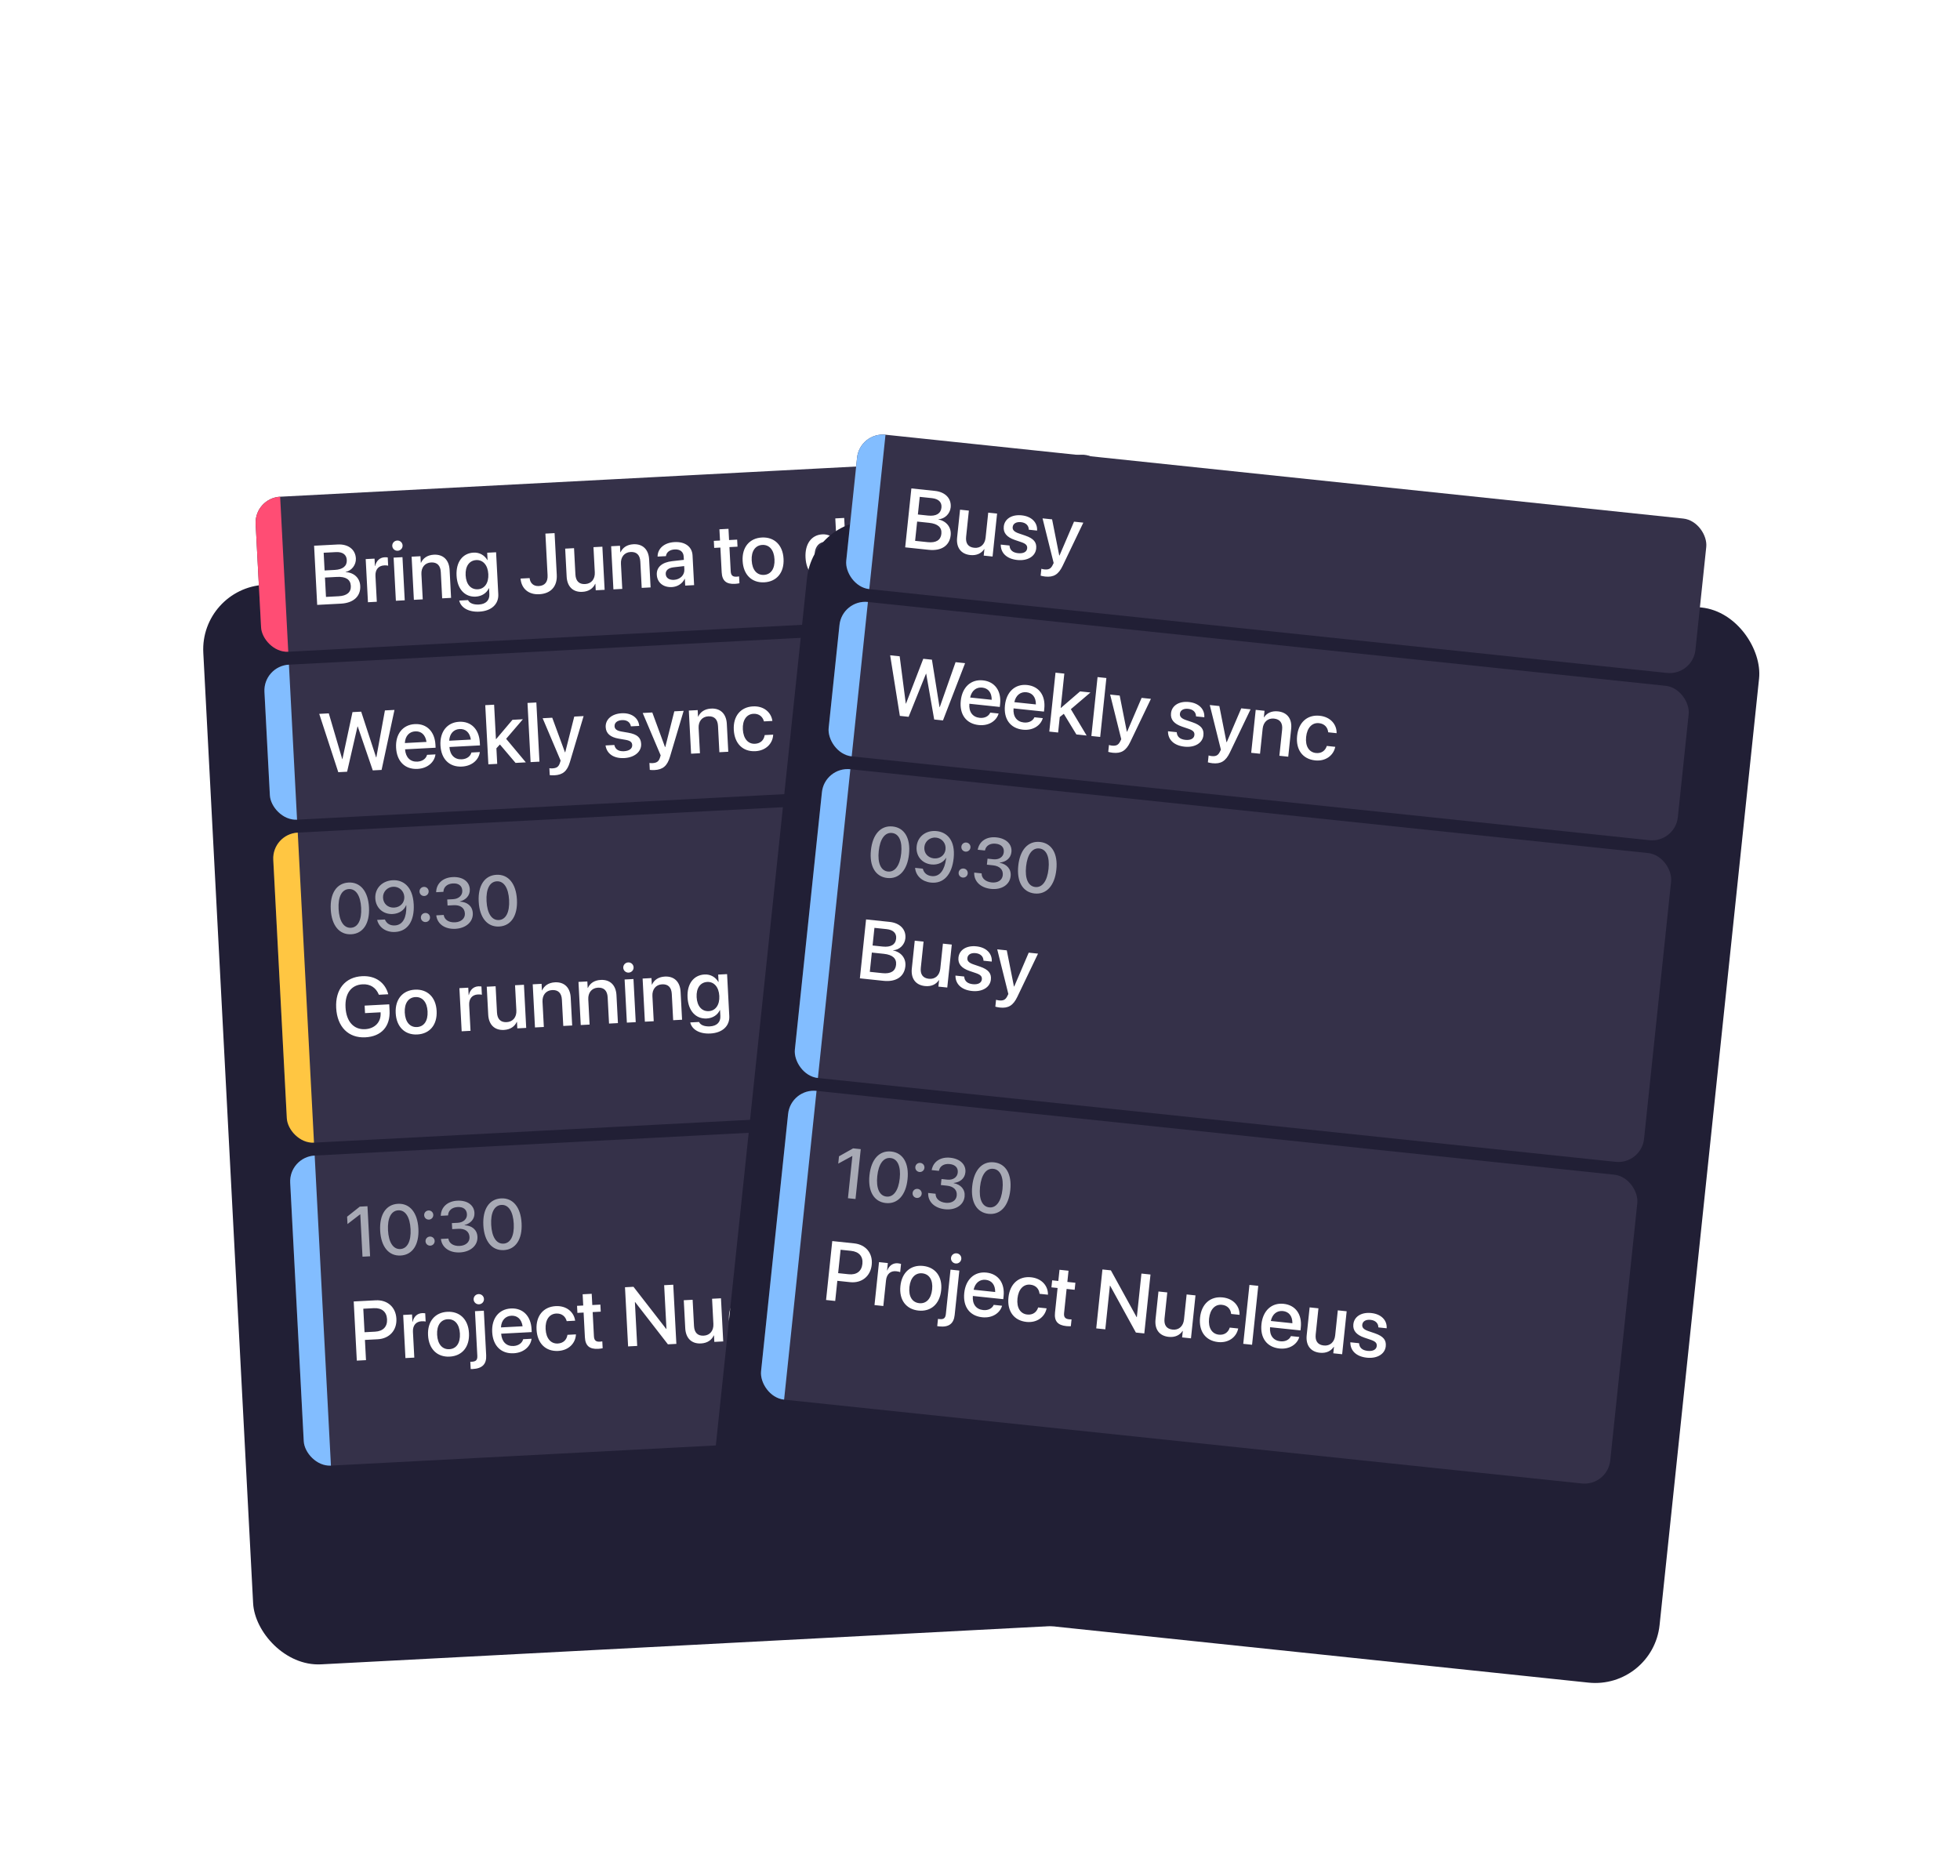 <svg width="303" height="290" viewBox="0 0 303 290" fill="none" xmlns="http://www.w3.org/2000/svg">
<g filter="url(#filter0_dd_1022_35836)">
<rect x="30.906" y="68.932" width="148" height="167.129" rx="10" transform="rotate(-3 30.906 68.932)" fill="#211F35"/>
</g>
<g filter="url(#filter1_d_1022_35836)">
<g clip-path="url(#clip0_1022_35836)">
<rect x="44.652" y="178.361" width="132" height="48" rx="2" transform="rotate(-3 44.652 178.361)" fill="#353149"/>
<path d="M56.039 193.786L57.214 193.724L56.808 185.984L55.623 186.046L53.66 187.602L53.72 188.739L55.669 187.238L55.696 187.237L56.039 193.786ZM61.935 193.606C63.78 193.509 64.81 191.912 64.681 189.455L64.68 189.444C64.552 186.988 63.361 185.512 61.516 185.609C59.665 185.706 58.641 187.297 58.77 189.754L58.77 189.765C58.899 192.221 60.084 193.703 61.935 193.606ZM61.883 192.603C60.778 192.661 60.08 191.557 59.982 189.701L59.982 189.691C59.885 187.835 60.464 186.675 61.569 186.617C62.668 186.559 63.371 187.652 63.468 189.508L63.469 189.519C63.566 191.374 62.982 192.545 61.883 192.603ZM66.318 188.052C66.709 188.031 67.004 187.704 66.983 187.307C66.963 186.915 66.635 186.62 66.244 186.641C65.847 186.662 65.552 186.989 65.573 187.381C65.594 187.778 65.921 188.072 66.318 188.052ZM66.529 192.08C66.921 192.059 67.215 191.732 67.195 191.34C67.174 190.943 66.847 190.654 66.455 190.674C66.058 190.695 65.763 191.017 65.784 191.414C65.805 191.806 66.132 192.1 66.529 192.08ZM71.123 193.124C72.764 193.038 73.879 192.033 73.809 190.708L73.809 190.698C73.752 189.614 72.954 188.968 71.812 188.925L71.811 188.899C72.744 188.651 73.397 187.971 73.347 187.011L73.346 187C73.284 185.809 72.233 185.047 70.693 185.128C69.181 185.207 68.195 186.114 68.145 187.413L68.143 187.466L69.269 187.407L69.272 187.359C69.309 186.636 69.886 186.154 70.745 186.109C71.619 186.063 72.146 186.471 72.185 187.217L72.186 187.228C72.223 187.946 71.65 188.498 70.765 188.545L69.858 188.592L69.907 189.525L70.846 189.476C71.881 189.422 72.54 189.877 72.585 190.751L72.586 190.762C72.625 191.513 72.014 192.072 71.07 192.121C70.11 192.172 69.436 191.723 69.325 191.04L69.317 190.982L68.163 191.042L68.172 191.111C68.346 192.366 69.471 193.211 71.123 193.124ZM77.887 192.77C79.732 192.673 80.761 191.076 80.633 188.619L80.632 188.608C80.503 186.152 79.313 184.676 77.468 184.773C75.617 184.87 74.593 186.461 74.721 188.918L74.722 188.929C74.851 191.385 76.036 192.867 77.887 192.77ZM77.834 191.767C76.729 191.825 76.031 190.721 75.934 188.865L75.934 188.855C75.836 186.999 76.416 185.839 77.52 185.781C78.62 185.723 79.323 186.816 79.42 188.672L79.421 188.683C79.518 190.538 78.934 191.709 77.834 191.767Z" fill="#A8AAB5"/>
<path d="M55.16 209.854L56.58 209.78L56.416 206.654L58.4 206.551C60.194 206.456 61.373 205.168 61.279 203.38L61.278 203.368C61.184 201.574 59.879 200.434 58.085 200.529L54.681 200.707L55.16 209.854ZM57.793 201.745C59.029 201.68 59.774 202.309 59.833 203.45L59.834 203.462C59.894 204.61 59.219 205.313 57.983 205.377L56.354 205.463L56.163 201.831L57.793 201.745ZM62.678 209.46L64.047 209.388L63.839 205.414C63.787 204.419 64.302 203.813 65.183 203.767C65.449 203.753 65.692 203.772 65.802 203.811L65.735 202.537C65.626 202.523 65.454 202.501 65.257 202.511C64.496 202.551 63.964 203.068 63.789 203.859L63.758 203.861L63.698 202.72L62.329 202.791L62.678 209.46ZM69.519 209.235C71.427 209.135 72.613 207.751 72.5 205.602L72.499 205.589C72.387 203.453 71.051 202.207 69.149 202.307C67.254 202.406 66.061 203.791 66.173 205.921L66.174 205.933C66.286 208.076 67.604 209.335 69.519 209.235ZM69.465 208.087C68.394 208.143 67.652 207.337 67.575 205.86L67.574 205.847C67.498 204.389 68.157 203.509 69.209 203.454C70.281 203.398 71.022 204.205 71.098 205.663L71.099 205.675C71.176 207.146 70.536 208.031 69.465 208.087ZM74.059 201.147C74.509 201.123 74.839 200.75 74.817 200.319C74.794 199.882 74.426 199.545 73.976 199.569C73.532 199.592 73.196 199.965 73.219 200.403C73.242 200.834 73.615 201.17 74.059 201.147ZM73.083 211.152C74.56 211.075 75.23 210.391 75.159 209.035L74.797 202.138L73.428 202.21L73.789 209.094C73.824 209.766 73.582 209.995 72.904 210.03C72.834 210.034 72.77 210.031 72.707 210.034L72.766 211.156C72.855 211.158 72.975 211.158 73.083 211.152ZM79.414 208.716C81.03 208.632 82.007 207.614 82.166 206.544L82.176 206.474L80.876 206.542L80.86 206.594C80.715 207.104 80.198 207.55 79.386 207.593C78.296 207.65 77.567 206.951 77.475 205.691L82.198 205.443L82.174 204.98C82.069 202.977 80.851 201.694 78.981 201.792C77.111 201.89 75.98 203.347 76.089 205.433L76.089 205.439C76.199 207.544 77.455 208.819 79.414 208.716ZM79.046 202.913C79.94 202.866 80.616 203.397 80.79 204.544L77.444 204.72C77.505 203.598 78.159 202.96 79.046 202.913ZM86.291 208.356C87.895 208.272 88.957 207.187 89.033 205.841L89.037 205.797L87.718 205.866L87.715 205.917C87.588 206.648 87.074 207.164 86.231 207.209C85.173 207.264 84.424 206.445 84.348 204.987L84.347 204.981C84.273 203.555 84.917 202.631 85.982 202.575C86.876 202.528 87.412 203.053 87.592 203.699L87.607 203.749L88.913 203.68L88.904 203.636C88.725 202.387 87.627 201.338 85.909 201.428C84.008 201.528 82.835 202.931 82.946 205.042L82.946 205.048C83.058 207.184 84.345 208.458 86.291 208.356ZM92.472 208.032C92.751 208.017 93.009 207.972 93.166 207.938L93.111 206.88C93.01 206.898 92.89 206.917 92.744 206.924C92.168 206.955 91.853 206.768 91.817 206.09L91.621 202.35L92.87 202.284L92.813 201.194L91.564 201.259L91.473 199.522L90.072 199.596L90.163 201.333L89.206 201.383L89.263 202.473L90.22 202.423L90.421 206.245C90.49 207.577 91.153 208.101 92.472 208.032ZM97.099 207.656L98.506 207.582L98.151 200.806L98.189 200.804L103.254 207.334L104.56 207.265L104.08 198.118L102.673 198.192L103.028 204.955L102.989 204.957L97.931 198.44L96.619 198.509L97.099 207.656ZM108.364 207.199C109.378 207.146 110.032 206.648 110.345 205.958L110.377 205.956L110.43 206.957L111.805 206.885L111.456 200.217L110.08 200.289L110.284 204.181C110.339 205.221 109.754 205.944 108.79 205.995C107.839 206.044 107.341 205.511 107.288 204.503L107.075 200.446L105.706 200.518L105.933 204.841C106.013 206.375 106.899 207.276 108.364 207.199ZM116.034 206.797C117.638 206.713 118.699 205.628 118.775 204.283L118.779 204.238L117.461 204.307L117.457 204.358C117.33 205.089 116.817 205.606 115.974 205.65C114.915 205.705 114.167 204.886 114.09 203.429L114.09 203.422C114.015 201.996 114.66 201.072 115.724 201.016C116.618 200.97 117.154 201.495 117.334 202.14L117.35 202.19L118.655 202.121L118.647 202.077C118.467 200.828 117.37 199.78 115.652 199.87C113.75 199.969 112.578 201.372 112.688 203.483L112.689 203.489C112.801 205.626 114.088 206.899 116.034 206.797ZM119.919 206.46L121.288 206.388L120.809 197.241L119.44 197.313L119.919 206.46ZM125.549 206.299C127.165 206.214 128.141 205.197 128.301 204.127L128.311 204.056L127.011 204.124L126.995 204.176C126.85 204.686 126.333 205.132 125.521 205.175C124.431 205.232 123.702 204.533 123.61 203.273L128.333 203.025L128.309 202.563C128.204 200.559 126.986 199.276 125.116 199.374C123.246 199.472 122.114 200.929 122.224 203.015L122.224 203.021C122.334 205.126 123.59 206.401 125.549 206.299ZM125.181 200.495C126.075 200.449 126.751 200.979 126.925 202.127L123.578 202.302C123.64 201.18 124.293 200.542 125.181 200.495ZM131.83 205.969C132.845 205.916 133.499 205.418 133.812 204.728L133.844 204.726L133.896 205.728L135.272 205.656L134.922 198.987L133.547 199.059L133.751 202.951C133.805 203.991 133.22 204.714 132.257 204.765C131.306 204.815 130.808 204.281 130.755 203.273L130.542 199.217L129.173 199.288L129.4 203.611C129.48 205.145 130.366 206.046 131.83 205.969ZM139.133 205.587C140.705 205.504 141.802 204.608 141.738 203.391L141.738 203.384C141.688 202.427 141.14 201.916 139.76 201.67L138.663 201.48C137.938 201.346 137.651 201.081 137.629 200.669L137.629 200.663C137.601 200.131 138.046 199.758 138.781 199.719C139.554 199.679 140.032 200.06 140.145 200.639L140.154 200.683L141.44 200.616L141.43 200.54C141.301 199.409 140.304 198.578 138.725 198.661C137.191 198.741 136.195 199.613 136.257 200.805L136.258 200.811C136.308 201.781 136.968 202.357 138.251 202.582L139.354 202.772C140.079 202.906 140.333 203.14 140.356 203.571L140.356 203.578C140.384 204.116 139.908 204.485 139.084 204.528C138.241 204.572 137.765 204.235 137.606 203.626L137.59 203.564L136.234 203.635L136.243 203.691C136.446 204.901 137.466 205.674 139.133 205.587Z" fill="white"/>
<path d="M44.652 178.361L48.647 178.152L51.159 226.086L47.164 226.296L44.652 178.361Z" fill="#82BDFF"/>
</g>
</g>
<g filter="url(#filter2_d_1022_35836)">
<g clip-path="url(#clip1_1022_35836)">
<rect x="39.312" y="76.502" width="132" height="24" rx="2" transform="rotate(-3 39.312 76.502)" fill="#353149"/>
<path d="M49.035 93.016L52.705 92.824C54.651 92.722 55.773 91.684 55.689 90.08L55.688 90.068C55.625 88.863 54.735 88.014 53.429 87.949L53.428 87.923C54.384 87.733 55.066 86.801 55.015 85.838L55.015 85.825C54.942 84.443 53.83 83.593 52.207 83.678L48.556 83.869L49.035 93.016ZM51.925 84.856C52.952 84.802 53.566 85.234 53.61 86.07L53.611 86.083C53.659 87.002 53.007 87.545 51.752 87.611L50.18 87.693L50.036 84.955L51.925 84.856ZM52.101 88.692C53.458 88.621 54.181 89.091 54.233 90.074L54.234 90.087C54.285 91.063 53.627 91.612 52.353 91.679L50.394 91.782L50.237 88.79L52.101 88.692ZM56.883 92.605L58.252 92.533L58.044 88.559C57.992 87.563 58.507 86.958 59.388 86.912C59.654 86.898 59.896 86.917 60.007 86.956L59.94 85.681C59.831 85.668 59.658 85.645 59.462 85.656C58.701 85.695 58.169 86.213 57.994 87.004L57.962 87.005L57.903 85.865L56.533 85.936L56.883 92.605ZM61.481 84.647C61.931 84.624 62.261 84.25 62.238 83.819C62.215 83.382 61.848 83.045 61.398 83.069C60.955 83.092 60.618 83.466 60.641 83.903C60.664 84.334 61.037 84.671 61.481 84.647ZM61.2 92.379L62.569 92.307L62.219 85.638L60.85 85.71L61.2 92.379ZM63.982 92.233L65.352 92.161L65.148 88.275C65.094 87.236 65.678 86.506 66.642 86.455C67.593 86.406 68.091 86.945 68.144 87.947L68.356 92.004L69.732 91.931L69.506 87.615C69.425 86.081 68.533 85.18 67.068 85.257C66.061 85.31 65.4 85.802 65.087 86.499L65.055 86.5L65.002 85.492L63.633 85.564L63.982 92.233ZM74.102 94.061C75.985 93.962 77.111 92.886 77.031 91.365L76.691 84.88L75.316 84.952L75.375 86.087L75.343 86.088C74.911 85.355 74.149 84.886 73.211 84.935C71.518 85.024 70.471 86.394 70.581 88.486L70.581 88.493C70.69 90.572 71.862 91.826 73.536 91.739C74.493 91.688 75.229 91.186 75.572 90.443L75.603 90.442L75.651 91.354C75.7 92.286 75.128 92.901 74.038 92.958C73.182 93.003 72.59 92.742 72.384 92.326L72.356 92.277L70.999 92.348L71.009 92.405C71.265 93.415 72.391 94.15 74.102 94.061ZM73.864 90.603C72.78 90.659 72.056 89.833 71.983 88.438L71.983 88.432C71.911 87.056 72.543 86.146 73.627 86.089C74.667 86.035 75.417 86.879 75.488 88.248L75.489 88.254C75.561 89.63 74.91 90.548 73.864 90.603ZM83.369 91.369C85.162 91.275 86.166 90.161 86.071 88.361L85.734 81.921L84.314 81.995L84.651 88.423C84.706 89.469 84.228 90.053 83.29 90.102C82.44 90.147 81.974 89.624 81.88 88.93L81.871 88.874L80.47 88.947L80.481 89.023C80.633 90.477 81.676 91.458 83.369 91.369ZM90.03 91.001C91.044 90.948 91.698 90.45 92.011 89.76L92.043 89.758L92.096 90.759L93.471 90.687L93.122 84.019L91.746 84.091L91.95 87.983C92.005 89.022 91.42 89.746 90.456 89.796C89.505 89.846 89.007 89.313 88.954 88.305L88.742 84.248L87.372 84.32L87.599 88.643C87.679 90.177 88.566 91.078 90.03 91.001ZM94.828 90.616L96.197 90.544L95.993 86.659C95.939 85.619 96.524 84.889 97.487 84.839C98.438 84.789 98.937 85.329 98.989 86.33L99.202 90.387L100.577 90.315L100.351 85.998C100.271 84.464 99.378 83.564 97.914 83.641C96.906 83.693 96.245 84.186 95.932 84.882L95.9 84.884L95.847 83.876L94.478 83.948L94.828 90.616ZM103.867 90.263C104.748 90.217 105.498 89.72 105.847 88.984L105.872 88.982L105.927 90.034L107.303 89.962L107.062 85.367C106.992 84.029 105.913 83.221 104.284 83.307C102.643 83.393 101.694 84.326 101.659 85.478L101.656 85.548L102.949 85.481L102.959 85.423C103.045 84.884 103.513 84.485 104.306 84.443C105.155 84.399 105.654 84.818 105.692 85.553L105.719 86.054L103.911 86.256C102.338 86.434 101.475 87.191 101.536 88.351L101.537 88.364C101.599 89.562 102.536 90.333 103.867 90.263ZM102.917 88.26L102.916 88.247C102.887 87.683 103.324 87.298 104.145 87.204L105.769 87.017L105.796 87.537C105.842 88.405 105.147 89.097 104.184 89.147C103.448 89.186 102.947 88.843 102.917 88.26ZM113.617 89.765C113.896 89.75 114.154 89.705 114.311 89.671L114.256 88.613C114.155 88.631 114.035 88.65 113.89 88.657C113.313 88.688 112.998 88.501 112.962 87.823L112.766 84.082L114.015 84.017L113.958 82.927L112.709 82.992L112.618 81.255L111.217 81.329L111.308 83.066L110.351 83.116L110.408 84.206L111.365 84.156L111.566 87.978C111.635 89.309 112.299 89.834 113.617 89.765ZM118.149 89.528C120.057 89.427 121.243 88.043 121.131 85.894L121.13 85.882C121.018 83.745 119.682 82.5 117.78 82.599C115.885 82.699 114.692 84.083 114.804 86.213L114.805 86.226C114.917 88.368 116.235 89.628 118.149 89.528ZM118.096 88.38C117.024 88.436 116.283 87.629 116.206 86.152L116.205 86.14C116.128 84.682 116.788 83.802 117.84 83.747C118.911 83.691 119.653 84.497 119.729 85.955L119.73 85.968C119.807 87.438 119.167 88.324 118.096 88.38ZM127.499 89.037C128.457 88.987 129.167 88.467 129.525 87.666L129.551 87.665L129.61 88.793L130.985 88.721L130.506 79.574L129.13 79.646L129.32 83.26L129.294 83.261C128.854 82.496 128.068 82.06 127.124 82.11C125.45 82.197 124.417 83.586 124.528 85.71L124.529 85.716C124.64 87.84 125.801 89.126 127.499 89.037ZM127.799 87.84C126.715 87.896 126.004 87.063 125.929 85.643L125.929 85.636C125.855 84.229 126.481 83.319 127.559 83.263C128.586 83.209 129.368 84.07 129.441 85.452L129.441 85.459C129.514 86.847 128.832 87.785 127.799 87.84ZM134.358 88.665C135.239 88.619 135.988 88.122 136.337 87.386L136.363 87.384L136.418 88.437L137.793 88.365L137.552 83.769C137.482 82.431 136.404 81.623 134.775 81.709C133.133 81.795 132.184 82.728 132.149 83.88L132.146 83.95L133.439 83.883L133.449 83.825C133.535 83.286 134.004 82.887 134.796 82.845C135.646 82.801 136.144 83.22 136.183 83.955L136.209 84.456L134.402 84.659C132.828 84.836 131.965 85.594 132.026 86.754L132.027 86.766C132.09 87.964 133.026 88.735 134.358 88.665ZM133.407 86.662L133.406 86.649C133.377 86.085 133.814 85.7 134.636 85.606L136.26 85.419L136.287 85.939C136.332 86.808 135.638 87.499 134.674 87.549C133.939 87.588 133.438 87.245 133.407 86.662ZM140.014 90.479C141.32 90.411 141.99 89.842 142.412 88.434L144.531 81.325L143.085 81.4L141.69 86.914L141.646 86.917L139.681 81.579L138.198 81.656L140.976 88.204L140.878 88.527C140.684 89.186 140.338 89.375 139.691 89.409C139.508 89.419 139.348 89.402 139.239 89.382L139.295 90.453C139.461 90.476 139.748 90.493 140.014 90.479ZM148.298 87.948C149.901 87.863 150.963 86.778 151.039 85.433L151.043 85.388L149.724 85.457L149.721 85.508C149.594 86.24 149.08 86.756 148.237 86.8C147.179 86.856 146.43 86.037 146.354 84.579L146.354 84.572C146.279 83.146 146.923 82.222 147.988 82.167C148.882 82.12 149.418 82.645 149.598 83.29L149.613 83.34L150.919 83.272L150.911 83.228C150.731 81.978 149.633 80.93 147.915 81.02C146.014 81.12 144.841 82.522 144.952 84.633L144.952 84.639C145.064 86.776 146.351 88.049 148.298 87.948ZM154.097 87.631C154.978 87.585 155.728 87.088 156.077 86.351L156.102 86.35L156.157 87.402L157.533 87.33L157.292 82.734C157.222 81.397 156.143 80.589 154.514 80.674C152.872 80.76 151.923 81.694 151.888 82.846L151.886 82.916L153.179 82.848L153.189 82.79C153.275 82.252 153.743 81.852 154.536 81.811C155.385 81.766 155.884 82.185 155.922 82.921L155.949 83.421L154.141 83.624C152.568 83.802 151.705 84.559 151.766 85.719L151.766 85.732C151.829 86.93 152.766 87.701 154.097 87.631ZM153.147 85.627L153.146 85.615C153.116 85.051 153.554 84.665 154.375 84.572L155.999 84.385L156.026 84.904C156.072 85.773 155.377 86.464 154.414 86.515C153.678 86.553 153.177 86.211 153.147 85.627ZM158.864 87.26L160.233 87.189L160.025 83.214C159.973 82.219 160.488 81.613 161.369 81.567C161.635 81.553 161.878 81.572 161.988 81.611L161.921 80.337C161.812 80.323 161.639 80.301 161.443 80.311C160.682 80.351 160.15 80.868 159.975 81.659L159.943 81.661L159.884 80.52L158.514 80.592L158.864 87.26ZM165.685 87.036C167.302 86.951 168.278 85.934 168.438 84.864L168.447 84.794L167.148 84.862L167.131 84.914C166.986 85.423 166.47 85.87 165.658 85.913C164.568 85.97 163.838 85.271 163.747 84.01L168.469 83.763L168.445 83.3C168.34 81.297 167.122 80.013 165.252 80.111C163.382 80.209 162.251 81.667 162.36 83.753L162.361 83.759C162.471 85.864 163.727 87.139 165.685 87.036ZM165.318 81.233C166.211 81.186 166.888 81.716 167.062 82.864L163.715 83.04C163.777 81.918 164.43 81.28 165.318 81.233Z" fill="white"/>
<path d="M39.312 76.502L43.307 76.293L44.563 100.26L40.569 100.469L39.312 76.502Z" fill="#FF4D74"/>
</g>
</g>
<g filter="url(#filter3_d_1022_35836)">
<g clip-path="url(#clip2_1022_35836)">
<rect x="40.672" y="102.467" width="132" height="24" rx="2" transform="rotate(-3 40.672 102.467)" fill="#353149"/>
<path d="M52.296 118.881L53.659 118.81L55.269 111.81L55.301 111.808L57.627 118.602L58.99 118.53L60.983 109.254L59.506 109.331L58.177 116.59L58.145 116.592L55.836 109.524L54.492 109.594L52.934 116.865L52.909 116.866L50.828 109.786L49.351 109.863L52.296 118.881ZM64.556 118.372C66.173 118.288 67.149 117.27 67.309 116.2L67.318 116.13L66.019 116.198L66.002 116.25C65.858 116.759 65.341 117.206 64.529 117.249C63.439 117.306 62.709 116.607 62.618 115.347L67.341 115.099L67.316 114.636C67.211 112.633 65.994 111.349 64.124 111.447C62.254 111.545 61.122 113.003 61.232 115.089L61.232 115.095C61.342 117.2 62.598 118.475 64.556 118.372ZM64.189 112.569C65.082 112.522 65.759 113.053 65.933 114.2L62.586 114.376C62.648 113.254 63.301 112.616 64.189 112.569ZM71.415 118.013C73.032 117.928 74.008 116.911 74.168 115.841L74.177 115.77L72.878 115.839L72.861 115.89C72.716 116.4 72.199 116.847 71.388 116.889C70.298 116.946 69.568 116.247 69.477 114.987L74.199 114.74L74.175 114.277C74.07 112.274 72.852 110.99 70.982 111.088C69.112 111.186 67.981 112.644 68.09 114.729L68.091 114.736C68.201 116.84 69.456 118.115 71.415 118.013ZM71.047 112.21C71.941 112.163 72.617 112.693 72.792 113.841L69.445 114.016C69.507 112.894 70.16 112.256 71.047 112.21ZM75.497 117.665L76.866 117.594L76.74 115.191L77.281 114.597L79.7 117.445L81.291 117.362L78.246 113.72L80.833 110.699L79.223 110.783L76.697 113.77L76.666 113.771L76.387 108.447L75.017 108.518L75.497 117.665ZM82.026 117.323L83.395 117.251L82.916 108.104L81.547 108.176L82.026 117.323ZM85.705 119.362C87.011 119.293 87.68 118.724 88.102 117.316L90.221 110.207L88.776 110.283L87.381 115.797L87.336 115.799L85.372 110.461L83.889 110.539L86.666 117.086L86.569 117.409C86.375 118.068 86.029 118.258 85.382 118.292C85.198 118.301 85.038 118.284 84.929 118.264L84.985 119.336C85.152 119.359 85.439 119.375 85.705 119.362ZM96.511 116.698C98.083 116.615 99.18 115.719 99.117 114.502L99.116 114.495C99.066 113.538 98.518 113.026 97.138 112.781L96.042 112.591C95.316 112.457 95.029 112.192 95.007 111.78L95.007 111.774C94.979 111.241 95.424 110.869 96.159 110.83C96.932 110.79 97.41 111.171 97.523 111.75L97.532 111.794L98.819 111.727L98.808 111.651C98.679 110.52 97.682 109.689 96.104 109.771C94.57 109.852 93.573 110.724 93.635 111.916L93.636 111.922C93.686 112.892 94.346 113.468 95.629 113.693L96.732 113.883C97.457 114.016 97.711 114.251 97.734 114.682L97.734 114.688C97.763 115.227 97.286 115.595 96.462 115.639C95.619 115.683 95.144 115.345 94.984 114.737L94.969 114.674L93.612 114.746L93.621 114.802C93.825 116.012 94.844 116.785 96.511 116.698ZM101.172 118.551C102.478 118.482 103.147 117.913 103.569 116.506L105.688 109.396L104.243 109.472L102.848 114.986L102.803 114.988L100.839 109.65L99.356 109.728L102.133 116.276L102.036 116.599C101.842 117.257 101.496 117.447 100.849 117.481C100.665 117.491 100.505 117.473 100.396 117.454L100.452 118.525C100.619 118.548 100.906 118.565 101.172 118.551ZM106.837 116.023L108.206 115.951L108.002 112.065C107.948 111.026 108.532 110.296 109.496 110.246C110.447 110.196 110.945 110.735 110.998 111.737L111.21 115.794L112.586 115.722L112.36 111.405C112.279 109.871 111.387 108.97 109.923 109.047C108.915 109.1 108.254 109.592 107.941 110.289L107.909 110.291L107.856 109.283L106.487 109.354L106.837 116.023ZM116.783 115.635C118.387 115.551 119.449 114.466 119.524 113.121L119.528 113.076L118.21 113.145L118.206 113.196C118.079 113.927 117.566 114.444 116.723 114.488C115.664 114.543 114.916 113.724 114.839 112.266L114.839 112.26C114.764 110.834 115.409 109.91 116.474 109.854C117.368 109.808 117.904 110.332 118.084 110.978L118.099 111.028L119.405 110.959L119.396 110.915C119.216 109.666 118.119 108.618 116.401 108.708C114.499 108.807 113.327 110.21 113.438 112.321L113.438 112.327C113.55 114.463 114.837 115.737 116.783 115.635Z" fill="white"/>
<path d="M40.672 102.467L44.666 102.257L45.922 126.225L41.928 126.434L40.672 102.467Z" fill="#82BDFF"/>
</g>
</g>
<g filter="url(#filter4_d_1022_35836)">
<g clip-path="url(#clip3_1022_35836)">
<rect x="42.035" y="128.432" width="132" height="48" rx="2" transform="rotate(-3 42.035 128.432)" fill="#353149"/>
<path d="M54.297 143.939C56.142 143.843 57.172 142.245 57.043 139.788L57.043 139.778C56.914 137.321 55.723 135.845 53.878 135.942C52.028 136.039 51.003 137.631 51.132 140.087L51.133 140.098C51.261 142.555 52.447 144.036 54.297 143.939ZM54.245 142.936C53.14 142.994 52.442 141.891 52.345 140.035L52.344 140.024C52.247 138.168 52.826 137.008 53.931 136.95C55.031 136.893 55.733 137.985 55.831 139.841L55.831 139.852C55.928 141.708 55.344 142.879 54.245 142.936ZM60.712 135.584C59.076 135.67 57.938 136.843 58.019 138.387L58.019 138.398C58.096 139.862 59.225 140.884 60.706 140.807C61.757 140.752 62.511 140.163 62.781 139.45L62.807 139.449C62.811 139.518 62.815 139.588 62.813 139.658C62.845 141.195 62.371 142.505 61.04 142.575C60.3 142.614 59.777 142.275 59.527 141.707L59.502 141.655L58.301 141.718L58.32 141.781C58.627 142.922 59.704 143.656 61.083 143.584C63.019 143.482 64.092 141.899 63.957 139.319L63.956 139.308C63.81 136.524 62.294 135.501 60.712 135.584ZM60.928 139.816C59.989 139.865 59.263 139.236 59.214 138.303L59.213 138.292C59.166 137.391 59.863 136.639 60.775 136.592C61.698 136.543 62.455 137.23 62.502 138.147L62.503 138.152C62.551 139.07 61.872 139.767 60.928 139.816ZM65.599 138.022C65.991 138.002 66.286 137.674 66.265 137.277C66.244 136.886 65.917 136.591 65.525 136.612C65.129 136.632 64.834 136.96 64.854 137.351C64.875 137.748 65.203 138.043 65.599 138.022ZM65.811 142.05C66.202 142.03 66.497 141.703 66.476 141.311C66.456 140.914 66.128 140.625 65.737 140.645C65.34 140.666 65.045 140.988 65.066 141.385C65.086 141.776 65.414 142.071 65.811 142.05ZM70.405 143.095C72.046 143.009 73.16 142.004 73.091 140.679L73.09 140.669C73.034 139.585 72.236 138.938 71.094 138.896L71.092 138.869C72.026 138.621 72.679 137.942 72.628 136.982L72.628 136.971C72.565 135.78 71.514 135.018 69.975 135.098C68.462 135.178 67.477 136.084 67.427 137.383L67.424 137.437L68.551 137.378L68.553 137.33C68.591 136.607 69.168 136.125 70.026 136.08C70.9 136.034 71.427 136.442 71.467 137.188L71.467 137.198C71.505 137.917 70.931 138.469 70.046 138.515L69.14 138.563L69.189 139.496L70.127 139.447C71.163 139.393 71.821 139.848 71.867 140.722L71.868 140.733C71.907 141.484 71.296 142.043 70.352 142.092C69.392 142.142 68.718 141.694 68.607 141.011L68.598 140.952L67.445 141.013L67.454 141.082C67.627 142.337 68.753 143.182 70.405 143.095ZM77.168 142.741C79.013 142.644 80.043 141.046 79.914 138.59L79.914 138.579C79.785 136.123 78.594 134.647 76.749 134.743C74.899 134.84 73.874 136.432 74.003 138.889L74.004 138.9C74.132 141.356 75.318 142.838 77.168 142.741ZM77.116 141.738C76.011 141.796 75.313 140.692 75.216 138.836L75.215 138.825C75.118 136.969 75.697 135.81 76.802 135.752C77.902 135.694 78.604 136.787 78.702 138.643L78.702 138.653C78.799 140.509 78.215 141.68 77.116 141.738Z" fill="#A8AAB5"/>
<path d="M56.487 159.87C58.966 159.74 60.353 158.187 60.223 155.708L60.174 154.77L56.37 154.969L56.431 156.129L58.834 156.003L58.842 156.155C58.895 157.545 57.918 158.537 56.434 158.614C54.691 158.706 53.531 157.432 53.416 155.245L53.416 155.238C53.304 153.096 54.296 151.766 56.045 151.675C57.237 151.612 58.1 152.183 58.542 153.222L58.564 153.291L60.022 153.214L59.991 153.101C59.524 151.473 58.116 150.307 55.973 150.42C53.374 150.556 51.82 152.436 51.971 155.321L51.971 155.327C52.126 158.268 53.87 160.007 56.487 159.87ZM64.518 159.43C66.426 159.33 67.612 157.946 67.499 155.797L67.499 155.784C67.387 153.648 66.05 152.402 64.148 152.502C62.253 152.601 61.061 153.986 61.172 156.116L61.173 156.129C61.285 158.271 62.603 159.531 64.518 159.43ZM64.464 158.283C63.393 158.339 62.651 157.532 62.574 156.055L62.573 156.042C62.497 154.585 63.156 153.705 64.209 153.649C65.28 153.593 66.021 154.4 66.098 155.858L66.098 155.87C66.175 157.341 65.535 158.226 64.464 158.283ZM71.37 158.938L72.739 158.866L72.531 154.891C72.478 153.896 72.993 153.291 73.874 153.245C74.141 153.231 74.383 153.25 74.493 153.288L74.427 152.014C74.318 152.001 74.145 151.978 73.948 151.988C73.188 152.028 72.656 152.546 72.481 153.337L72.449 153.338L72.389 152.197L71.02 152.269L71.37 158.938ZM77.906 158.729C78.92 158.675 79.574 158.177 79.888 157.487L79.919 157.485L79.972 158.487L81.347 158.415L80.998 151.746L79.622 151.818L79.826 155.71C79.881 156.75 79.296 157.473 78.332 157.524C77.381 157.574 76.883 157.041 76.83 156.033L76.618 151.976L75.248 152.047L75.475 156.371C75.555 157.905 76.442 158.805 77.906 158.729ZM82.704 158.344L84.073 158.272L83.869 154.386C83.815 153.347 84.4 152.617 85.363 152.566C86.314 152.516 86.812 153.056 86.865 154.058L87.078 158.114L88.453 158.042L88.227 153.726C88.147 152.191 87.254 151.291 85.79 151.368C84.782 151.421 84.121 151.913 83.808 152.61L83.776 152.611L83.724 151.603L82.354 151.675L82.704 158.344ZM89.778 157.973L91.147 157.901L90.944 154.015C90.889 152.976 91.474 152.246 92.437 152.195C93.388 152.146 93.887 152.685 93.939 153.687L94.152 157.744L95.527 157.672L95.301 153.355C95.221 151.821 94.328 150.92 92.864 150.997C91.856 151.05 91.195 151.542 90.882 152.239L90.851 152.24L90.798 151.233L89.428 151.304L89.778 157.973ZM97.191 149.868C97.641 149.844 97.971 149.471 97.948 149.04C97.925 148.603 97.558 148.266 97.108 148.289C96.664 148.313 96.328 148.686 96.351 149.124C96.373 149.555 96.747 149.891 97.191 149.868ZM96.909 157.599L98.279 157.527L97.929 150.859L96.56 150.931L96.909 157.599ZM99.692 157.453L101.061 157.382L100.858 153.496C100.803 152.456 101.388 151.726 102.351 151.676C103.302 151.626 103.801 152.166 103.853 153.167L104.066 157.224L105.442 157.152L105.215 152.835C105.135 151.301 104.242 150.401 102.778 150.478C101.77 150.53 101.109 151.023 100.796 151.719L100.765 151.721L100.712 150.713L99.343 150.785L99.692 157.453ZM109.812 159.281C111.695 159.183 112.82 158.107 112.741 156.585L112.401 150.1L111.025 150.172L111.085 151.307L111.053 151.309C110.621 150.575 109.859 150.107 108.921 150.156C107.228 150.244 106.181 151.615 106.291 153.707L106.291 153.713C106.4 155.792 107.572 157.047 109.245 156.959C110.202 156.909 110.939 156.406 111.281 155.664L111.313 155.662L111.361 156.575C111.41 157.507 110.838 158.121 109.748 158.179C108.892 158.223 108.3 157.962 108.094 157.547L108.066 157.498L106.709 157.569L106.719 157.625C106.975 158.635 108.1 159.371 109.812 159.281ZM109.573 155.823C108.49 155.88 107.766 155.053 107.693 153.659L107.693 153.652C107.621 152.277 108.253 151.367 109.337 151.31C110.377 151.255 111.126 152.1 111.198 153.469L111.198 153.475C111.271 154.851 110.619 155.768 109.573 155.823Z" fill="white"/>
<path d="M42.035 128.432L46.03 128.222L48.542 176.157L44.547 176.366L42.035 128.432Z" fill="#FFC642"/>
</g>
</g>
<g filter="url(#filter5_dd_1022_35836)">
<rect x="125.793" y="57.496" width="148" height="167.129" rx="10" transform="rotate(6 125.793 57.496)" fill="#211F35"/>
</g>
<g filter="url(#filter6_d_1022_35836)">
<g clip-path="url(#clip4_1022_35836)">
<rect x="122.254" y="167.73" width="132" height="48" rx="2" transform="rotate(6 122.254 167.73)" fill="#353149"/>
<path d="M131.085 184.746L132.255 184.869L133.065 177.161L131.884 177.037L129.703 178.266L129.584 179.398L131.744 178.221L131.77 178.224L131.085 184.746ZM136.936 185.491C138.774 185.684 140.041 184.267 140.298 181.821L140.299 181.81C140.556 179.364 139.611 177.72 137.773 177.526C135.931 177.333 134.67 178.745 134.413 181.191L134.411 181.202C134.154 183.648 135.094 185.297 136.936 185.491ZM137.041 184.492C135.941 184.376 135.424 183.177 135.619 181.329L135.62 181.318C135.814 179.47 136.568 178.415 137.668 178.531C138.763 178.646 139.286 179.835 139.092 181.683L139.091 181.694C138.896 183.542 138.136 184.607 137.041 184.492ZM142.134 180.691C142.524 180.731 142.866 180.454 142.908 180.059C142.949 179.669 142.672 179.327 142.282 179.286C141.887 179.244 141.544 179.521 141.503 179.911C141.462 180.307 141.739 180.649 142.134 180.691ZM141.712 184.702C142.102 184.743 142.445 184.466 142.486 184.076C142.527 183.681 142.25 183.344 141.86 183.303C141.464 183.261 141.122 183.533 141.081 183.928C141.04 184.318 141.317 184.661 141.712 184.702ZM146.087 186.453C147.721 186.624 148.979 185.806 149.118 184.487L149.119 184.476C149.232 183.397 148.546 182.634 147.424 182.413L147.427 182.386C148.388 182.288 149.139 181.718 149.239 180.762L149.24 180.752C149.365 179.566 148.446 178.648 146.913 178.487C145.407 178.329 144.292 179.07 144.039 180.345L144.028 180.398L145.15 180.516L145.16 180.468C145.31 179.761 145.956 179.375 146.81 179.465C147.681 179.556 148.138 180.042 148.06 180.784L148.059 180.795C147.983 181.511 147.331 181.966 146.449 181.873L145.546 181.778L145.449 182.708L146.384 182.806C147.414 182.914 147.994 183.467 147.902 184.337L147.901 184.348C147.822 185.096 147.132 185.553 146.192 185.454C145.236 185.353 144.64 184.805 144.637 184.113L144.638 184.054L143.489 183.933L143.487 184.003C143.462 185.269 144.441 186.28 146.087 186.453ZM152.823 187.161C154.66 187.354 155.927 185.937 156.184 183.49L156.185 183.48C156.442 181.033 155.497 179.389 153.66 179.196C151.817 179.002 150.556 180.415 150.299 182.861L150.298 182.872C150.04 185.318 150.98 186.967 152.823 187.161ZM152.928 186.162C151.827 186.046 151.31 184.847 151.505 182.999L151.506 182.988C151.7 181.14 152.454 180.085 153.554 180.2C154.649 180.315 155.172 181.505 154.978 183.353L154.977 183.363C154.783 185.212 154.023 186.277 152.928 186.162Z" fill="#A8AAB5"/>
<path d="M127.703 200.48L129.117 200.629L129.445 197.516L131.421 197.724C133.207 197.912 134.572 196.823 134.76 195.043L134.761 195.031C134.949 193.244 133.837 191.915 132.051 191.727L128.661 191.37L127.703 200.48ZM131.572 192.883C132.803 193.012 133.44 193.749 133.321 194.886L133.32 194.898C133.199 196.041 132.423 196.629 131.192 196.5L129.569 196.329L129.95 192.712L131.572 192.883ZM135.19 201.267L136.554 201.41L136.97 197.452C137.074 196.461 137.678 195.943 138.555 196.036C138.82 196.064 139.057 196.12 139.159 196.176L139.293 194.907C139.187 194.877 139.02 194.827 138.825 194.807C138.067 194.727 137.46 195.155 137.164 195.909L137.133 195.905L137.252 194.769L135.888 194.626L135.19 201.267ZM141.982 202.115C143.882 202.314 145.27 201.133 145.495 198.993L145.496 198.98C145.72 196.853 144.595 195.413 142.701 195.214C140.813 195.016 139.419 196.197 139.196 198.318L139.195 198.33C138.97 200.464 140.075 201.914 141.982 202.115ZM142.108 200.973C141.041 200.861 140.435 199.948 140.59 198.477L140.591 198.464C140.744 197.012 141.533 196.247 142.581 196.357C143.648 196.469 144.254 197.381 144.101 198.833L144.1 198.846C143.946 200.311 143.175 201.085 142.108 200.973ZM147.732 194.836C148.18 194.884 148.564 194.567 148.609 194.137C148.655 193.702 148.345 193.312 147.897 193.265C147.455 193.218 147.064 193.534 147.018 193.97C146.973 194.399 147.29 194.79 147.732 194.836ZM145.203 204.566C146.674 204.72 147.442 204.15 147.584 202.799L148.306 195.931L146.942 195.788L146.222 202.643C146.151 203.312 145.876 203.501 145.201 203.43C145.131 203.422 145.069 203.409 145.006 203.403L144.888 204.52C144.976 204.536 145.095 204.555 145.203 204.566ZM151.836 203.15C153.446 203.32 154.57 202.468 154.895 201.436L154.915 201.368L153.621 201.232L153.597 201.28C153.374 201.761 152.793 202.121 151.985 202.036C150.899 201.922 150.288 201.118 150.395 199.859L155.098 200.353L155.147 199.892C155.356 197.897 154.354 196.439 152.492 196.243C150.63 196.047 149.284 197.31 149.066 199.387L149.065 199.393C148.845 201.489 149.886 202.945 151.836 203.15ZM152.381 197.361C153.271 197.455 153.856 198.084 153.849 199.245L150.516 198.895C150.752 197.796 151.497 197.268 152.381 197.361ZM158.686 203.87C160.283 204.038 161.501 203.132 161.787 201.816L161.798 201.772L160.485 201.634L160.473 201.684C160.233 202.386 159.645 202.816 158.806 202.728C157.752 202.617 157.14 201.691 157.293 200.239L157.294 200.233C157.443 198.812 158.224 198.001 159.285 198.112C160.175 198.206 160.622 198.808 160.699 199.474L160.706 199.525L162.007 199.662L162.005 199.617C162.023 198.355 161.103 197.148 159.392 196.968C157.498 196.769 156.121 197.971 155.9 200.073L155.899 200.08C155.676 202.207 156.748 203.667 158.686 203.87ZM164.841 204.517C165.119 204.546 165.381 204.542 165.541 204.533L165.652 203.479C165.55 203.481 165.428 203.481 165.283 203.466C164.709 203.406 164.427 203.172 164.498 202.496L164.889 198.772L166.133 198.902L166.247 197.817L165.004 197.686L165.185 195.956L163.79 195.809L163.608 197.539L162.655 197.439L162.541 198.525L163.494 198.625L163.094 202.432C162.955 203.757 163.528 204.379 164.841 204.517ZM169.469 204.87L170.871 205.017L171.58 198.269L171.618 198.273L175.599 205.514L176.9 205.651L177.857 196.541L176.456 196.394L175.748 203.13L175.71 203.126L171.734 195.898L170.427 195.76L169.469 204.87ZM180.667 206.181C181.677 206.287 182.401 205.897 182.819 205.264L182.85 205.268L182.745 206.265L184.115 206.409L184.813 199.768L183.443 199.624L183.036 203.5C182.927 204.535 182.236 205.158 181.277 205.058C180.33 204.958 179.921 204.353 180.026 203.35L180.451 199.309L179.088 199.166L178.635 203.471C178.474 204.999 179.209 206.027 180.667 206.181ZM188.306 206.984C189.903 207.151 191.121 206.245 191.407 204.929L191.418 204.885L190.105 204.747L190.093 204.797C189.853 205.499 189.265 205.929 188.426 205.841C187.372 205.73 186.76 204.804 186.913 203.352L186.914 203.346C187.063 201.926 187.844 201.114 188.905 201.226C189.795 201.319 190.242 201.921 190.319 202.587L190.326 202.639L191.627 202.775L191.625 202.731C191.643 201.469 190.723 200.261 189.012 200.082C187.118 199.882 185.741 201.084 185.52 203.187L185.519 203.193C185.296 205.32 186.368 206.78 188.306 206.984ZM192.196 207.258L193.559 207.402L194.517 198.292L193.153 198.149L192.196 207.258ZM197.781 207.979C199.391 208.149 200.515 207.297 200.84 206.265L200.86 206.197L199.566 206.061L199.542 206.109C199.319 206.59 198.738 206.95 197.93 206.865C196.845 206.751 196.233 205.947 196.34 204.688L201.043 205.182L201.092 204.721C201.301 202.726 200.299 201.268 198.437 201.072C196.575 200.876 195.229 202.139 195.011 204.216L195.011 204.222C194.79 206.318 195.831 207.774 197.781 207.979ZM198.326 202.19C199.216 202.284 199.801 202.913 199.794 204.074L196.461 203.724C196.697 202.625 197.442 202.097 198.326 202.19ZM204.037 208.637C205.048 208.743 205.771 208.353 206.189 207.721L206.221 207.724L206.116 208.721L207.486 208.865L208.184 202.224L206.814 202.08L206.406 205.956C206.298 206.992 205.607 207.615 204.647 207.514C203.7 207.414 203.291 206.81 203.397 205.806L203.821 201.766L202.458 201.622L202.005 205.928C201.845 207.456 202.579 208.484 204.037 208.637ZM211.31 209.401C212.876 209.566 214.099 208.852 214.227 207.64L214.227 207.634C214.328 206.68 213.866 206.089 212.542 205.631L211.489 205.271C210.793 205.026 210.551 204.72 210.594 204.309L210.595 204.303C210.651 203.773 211.148 203.474 211.88 203.551C212.65 203.632 213.062 204.084 213.083 204.673L213.085 204.718L214.367 204.853L214.368 204.776C214.418 203.639 213.563 202.662 211.991 202.497C210.463 202.336 209.342 203.042 209.218 204.229L209.217 204.235C209.115 205.201 209.677 205.872 210.909 206.296L211.969 206.656C212.664 206.901 212.878 207.173 212.833 207.602L212.832 207.608C212.776 208.145 212.248 208.434 211.427 208.348C210.587 208.26 210.171 207.852 210.109 207.226L210.103 207.162L208.752 207.02L208.752 207.077C208.764 208.304 209.65 209.227 211.31 209.401Z" fill="white"/>
<path d="M122.254 167.73L126.232 168.149L121.215 215.886L117.237 215.468L122.254 167.73Z" fill="#82BDFF"/>
</g>
</g>
<g filter="url(#filter7_d_1022_35836)">
<g clip-path="url(#clip5_1022_35836)">
<rect x="132.914" y="66.289" width="132" height="24" rx="2" transform="rotate(6 132.914 66.289)" fill="#353149"/>
<path d="M139.934 84.121L143.589 84.505C145.527 84.708 146.797 83.859 146.965 82.262L146.966 82.249C147.092 81.05 146.346 80.071 145.066 79.803L145.069 79.778C146.043 79.74 146.862 78.926 146.963 77.966L146.965 77.954C147.109 76.577 146.144 75.563 144.528 75.393L140.891 75.011L139.934 84.121ZM144.065 76.513C145.088 76.62 145.627 77.143 145.539 77.976L145.538 77.989C145.441 78.904 144.713 79.338 143.463 79.207L141.897 79.042L142.184 76.315L144.065 76.513ZM143.639 80.329C144.989 80.471 145.631 81.049 145.528 82.028L145.527 82.04C145.424 83.013 144.689 83.452 143.42 83.319L141.469 83.114L141.783 80.134L143.639 80.329ZM149.995 85.312C151.005 85.418 151.729 85.028 152.147 84.396L152.178 84.399L152.074 85.397L153.443 85.54L154.141 78.899L152.772 78.755L152.364 82.631C152.255 83.667 151.564 84.29 150.605 84.189C149.658 84.089 149.249 83.485 149.355 82.481L149.779 78.441L148.416 78.297L147.963 82.603C147.803 84.131 148.537 85.159 149.995 85.312ZM157.268 86.076C158.833 86.241 160.057 85.527 160.185 84.315L160.185 84.309C160.285 83.356 159.824 82.764 158.5 82.306L157.447 81.947C156.751 81.701 156.509 81.395 156.552 80.984L156.553 80.978C156.608 80.448 157.106 80.149 157.838 80.226C158.608 80.307 159.02 80.759 159.041 81.348L159.043 81.393L160.324 81.528L160.326 81.451C160.375 80.314 159.521 79.337 157.949 79.172C156.421 79.011 155.3 79.717 155.175 80.904L155.175 80.91C155.073 81.876 155.634 82.547 156.867 82.971L157.926 83.331C158.622 83.576 158.836 83.848 158.791 84.277L158.79 84.283C158.734 84.82 158.206 85.109 157.385 85.023C156.545 84.935 156.129 84.527 156.067 83.901L156.061 83.837L154.71 83.695L154.71 83.752C154.722 84.979 155.607 85.902 157.268 86.076ZM161.581 88.636C162.882 88.773 163.632 88.316 164.269 86.991L167.474 80.301L166.035 80.149L163.794 85.377L163.75 85.373L162.645 79.793L161.168 79.638L162.887 86.539L162.74 86.843C162.445 87.463 162.074 87.596 161.43 87.529C161.247 87.51 161.092 87.468 160.987 87.431L160.875 88.498C161.036 88.547 161.316 88.608 161.581 88.636Z" fill="white"/>
<path d="M132.914 66.289L136.892 66.707L134.383 90.576L130.405 90.158L132.914 66.289Z" fill="#82BDFF"/>
</g>
</g>
<g filter="url(#filter8_d_1022_35836)">
<g clip-path="url(#clip6_1022_35836)">
<rect x="130.195" y="92.147" width="132" height="24" rx="2" transform="rotate(6 130.195 92.147)" fill="#353149"/>
<path d="M139.109 110.177L140.466 110.32L143.151 103.658L143.183 103.661L144.418 110.735L145.775 110.878L149.195 102.027L147.724 101.872L145.275 108.834L145.244 108.83L144.069 101.488L142.73 101.348L140.055 108.285L140.029 108.282L139.082 100.964L137.611 100.809L139.109 110.177ZM151.298 111.592C152.908 111.761 154.031 110.909 154.357 109.878L154.377 109.809L153.082 109.673L153.058 109.722C152.835 110.203 152.255 110.563 151.447 110.478C150.361 110.364 149.75 109.559 149.857 108.3L154.56 108.795L154.608 108.334C154.818 106.339 153.816 104.881 151.954 104.685C150.091 104.489 148.746 105.752 148.528 107.829L148.527 107.835C148.307 109.931 149.347 111.387 151.298 111.592ZM151.842 105.803C152.733 105.896 153.317 106.526 153.31 107.687L149.977 107.337C150.214 106.238 150.959 105.71 151.842 105.803ZM158.128 112.31C159.738 112.479 160.862 111.627 161.187 110.596L161.207 110.527L159.913 110.391L159.889 110.44C159.666 110.921 159.085 111.281 158.277 111.196C157.192 111.082 156.58 110.277 156.687 109.018L161.39 109.513L161.439 109.052C161.648 107.057 160.646 105.599 158.784 105.403C156.922 105.207 155.576 106.47 155.358 108.547L155.357 108.553C155.137 110.649 156.178 112.105 158.128 112.31ZM158.673 106.521C159.563 106.614 160.148 107.244 160.141 108.405L156.808 108.054C157.044 106.956 157.789 106.428 158.673 106.521ZM162.214 112.605L163.578 112.749L163.829 110.356L164.456 109.854L166.4 113.045L167.984 113.212L165.546 109.139L168.575 106.559L166.971 106.391L164.009 108.945L163.978 108.942L164.535 103.639L163.172 103.496L162.214 112.605ZM168.716 113.289L170.08 113.432L171.037 104.323L169.674 104.179L168.716 113.289ZM172.031 115.878C173.332 116.014 174.082 115.557 174.719 114.233L177.924 107.542L176.485 107.391L174.244 112.619L174.2 112.614L173.095 107.035L171.618 106.879L173.337 113.781L173.19 114.085C172.895 114.705 172.524 114.838 171.88 114.77C171.697 114.751 171.541 114.709 171.437 114.673L171.325 115.739C171.485 115.788 171.766 115.85 172.031 115.878ZM183.121 114.937C184.687 115.101 185.911 114.388 186.038 113.176L186.039 113.169C186.139 112.216 185.678 111.625 184.353 111.167L183.3 110.807C182.604 110.562 182.362 110.255 182.405 109.845L182.406 109.839C182.462 109.308 182.959 109.01 183.691 109.087C184.461 109.167 184.874 109.619 184.895 110.209L184.896 110.254L186.178 110.388L186.179 110.312C186.229 109.175 185.374 108.198 183.802 108.032C182.274 107.872 181.153 108.577 181.029 109.764L181.028 109.77C180.927 110.736 181.488 111.408 182.72 111.831L183.78 112.191C184.475 112.437 184.689 112.708 184.644 113.138L184.644 113.144C184.587 113.68 184.059 113.97 183.238 113.883C182.399 113.795 181.982 113.387 181.92 112.762L181.914 112.697L180.563 112.555L180.563 112.613C180.575 113.84 181.461 114.762 183.121 114.937ZM187.435 117.497C188.735 117.633 189.485 117.176 190.122 115.852L193.328 109.161L191.888 109.01L189.647 114.238L189.603 114.233L188.498 108.654L187.021 108.498L188.74 115.4L188.593 115.704C188.298 116.324 187.927 116.457 187.283 116.389C187.1 116.37 186.945 116.328 186.84 116.292L186.728 117.358C186.889 117.407 187.17 117.469 187.435 117.497ZM193.425 115.886L194.789 116.029L195.195 112.159C195.304 111.124 195.996 110.495 196.955 110.596C197.902 110.695 198.31 111.306 198.206 112.303L197.781 116.344L199.151 116.488L199.603 112.189C199.763 110.661 199.022 109.632 197.564 109.479C196.56 109.373 195.831 109.756 195.413 110.395L195.381 110.392L195.487 109.388L194.123 109.245L193.425 115.886ZM203.31 117.059C204.907 117.227 206.125 116.321 206.411 115.004L206.422 114.96L205.108 114.822L205.097 114.872C204.857 115.575 204.269 116.004 203.43 115.916C202.376 115.805 201.764 114.879 201.917 113.428L201.918 113.421C202.067 112.001 202.848 111.189 203.909 111.301C204.799 111.394 205.246 111.997 205.323 112.662L205.33 112.714L206.631 112.851L206.629 112.806C206.647 111.544 205.727 110.337 204.016 110.157C202.122 109.958 200.745 111.16 200.524 113.262L200.523 113.268C200.3 115.396 201.372 116.855 203.31 117.059Z" fill="white"/>
<path d="M130.195 92.147L134.173 92.565L131.665 116.433L127.687 116.015L130.195 92.147Z" fill="#82BDFF"/>
</g>
</g>
<g filter="url(#filter9_d_1022_35836)">
<g clip-path="url(#clip7_1022_35836)">
<rect x="127.48" y="118.004" width="132" height="48" rx="2" transform="rotate(6 127.48 118.004)" fill="#353149"/>
<path d="M137.163 135.239C139.001 135.432 140.268 134.015 140.525 131.569L140.526 131.558C140.783 129.111 139.838 127.468 138 127.274C136.157 127.081 134.896 128.493 134.639 130.939L134.638 130.95C134.381 133.396 135.32 135.045 137.163 135.239ZM137.268 134.24C136.168 134.124 135.651 132.925 135.845 131.077L135.847 131.066C136.041 129.218 136.794 128.163 137.895 128.279C138.99 128.394 139.513 129.583 139.319 131.431L139.317 131.442C139.123 133.29 138.363 134.355 137.268 134.24ZM144.806 127.99C143.176 127.818 141.869 128.799 141.707 130.337L141.706 130.348C141.553 131.806 142.508 132.992 143.983 133.147C145.03 133.257 145.867 132.794 146.244 132.132L146.271 132.135C146.264 132.204 146.256 132.274 146.244 132.343C146.035 133.865 145.361 135.085 144.037 134.946C143.299 134.868 142.836 134.452 142.677 133.853L142.661 133.797L141.465 133.671L141.474 133.737C141.599 134.911 142.548 135.805 143.92 135.949C145.849 136.152 147.157 134.755 147.427 132.186L147.428 132.175C147.719 129.403 146.381 128.155 144.806 127.99ZM144.357 132.204C143.422 132.105 142.803 131.371 142.901 130.441L142.902 130.43C142.996 129.533 143.803 128.9 144.711 128.995C145.629 129.092 146.269 129.888 146.173 130.801L146.173 130.807C146.077 131.72 145.297 132.302 144.357 132.204ZM149.252 131.163C149.642 131.204 149.984 130.926 150.026 130.531C150.066 130.141 149.789 129.799 149.399 129.758C149.004 129.716 148.662 129.994 148.621 130.383C148.579 130.779 148.856 131.121 149.252 131.163ZM148.83 135.174C149.22 135.215 149.562 134.938 149.603 134.548C149.645 134.153 149.367 133.816 148.977 133.775C148.582 133.733 148.24 134.005 148.198 134.4C148.157 134.79 148.435 135.133 148.83 135.174ZM153.204 136.925C154.839 137.097 156.097 136.278 156.235 134.959L156.236 134.948C156.35 133.869 155.663 133.106 154.541 132.885L154.544 132.859C155.505 132.76 156.256 132.191 156.357 131.234L156.358 131.224C156.483 130.038 155.564 129.12 154.031 128.959C152.524 128.801 151.409 129.542 151.157 130.817L151.146 130.87L152.267 130.988L152.278 130.941C152.428 130.233 153.073 129.847 153.928 129.937C154.799 130.028 155.255 130.514 155.177 131.256L155.176 131.267C155.101 131.983 154.448 132.438 153.567 132.345L152.664 132.25L152.566 133.18L153.501 133.278C154.532 133.386 155.111 133.939 155.02 134.81L155.019 134.82C154.94 135.568 154.249 136.025 153.309 135.926C152.353 135.825 151.757 135.277 151.754 134.585L151.755 134.526L150.607 134.405L150.605 134.475C150.58 135.742 151.559 136.752 153.204 136.925ZM159.94 137.633C161.778 137.826 163.044 136.409 163.302 133.963L163.303 133.952C163.56 131.505 162.615 129.861 160.777 129.668C158.934 129.475 157.673 130.887 157.416 133.333L157.415 133.344C157.158 135.79 158.097 137.439 159.94 137.633ZM160.045 136.634C158.945 136.518 158.428 135.319 158.622 133.471L158.623 133.46C158.818 131.612 159.571 130.557 160.672 130.673C161.767 130.788 162.29 131.977 162.095 133.825L162.094 133.836C161.9 135.684 161.14 136.749 160.045 136.634Z" fill="#A8AAB5"/>
<path d="M132.93 150.753L136.585 151.138C138.523 151.341 139.793 150.492 139.961 148.895L139.962 148.882C140.089 147.683 139.342 146.704 138.062 146.436L138.065 146.41C139.039 146.372 139.859 145.559 139.959 144.599L139.961 144.586C140.105 143.21 139.14 142.196 137.524 142.026L133.887 141.644L132.93 150.753ZM137.061 143.145C138.084 143.253 138.623 143.776 138.535 144.609L138.534 144.621C138.438 145.537 137.709 145.971 136.459 145.839L134.893 145.675L135.18 142.948L137.061 143.145ZM136.635 146.962C137.986 147.104 138.627 147.682 138.524 148.661L138.523 148.673C138.421 149.645 137.685 150.085 136.416 149.952L134.465 149.747L134.779 146.767L136.635 146.962ZM142.991 151.945C144.001 152.051 144.725 151.661 145.143 151.029L145.174 151.032L145.07 152.029L146.44 152.173L147.138 145.532L145.768 145.388L145.36 149.264C145.251 150.3 144.56 150.923 143.601 150.822C142.654 150.722 142.245 150.118 142.351 149.114L142.775 145.074L141.412 144.93L140.959 149.236C140.799 150.763 141.533 151.792 142.991 151.945ZM150.264 152.709C151.829 152.874 153.053 152.16 153.181 150.948L153.181 150.942C153.282 149.988 152.82 149.397 151.496 148.939L150.443 148.579C149.747 148.334 149.505 148.028 149.548 147.617L149.549 147.611C149.604 147.081 150.102 146.782 150.834 146.859C151.604 146.94 152.016 147.392 152.037 147.981L152.039 148.026L153.32 148.161L153.322 148.084C153.371 146.947 152.517 145.97 150.945 145.805C149.417 145.644 148.296 146.35 148.171 147.536L148.171 147.543C148.069 148.509 148.631 149.18 149.863 149.603L150.923 149.964C151.618 150.209 151.832 150.481 151.787 150.91L151.786 150.916C151.73 151.453 151.202 151.742 150.381 151.656C149.541 151.567 149.125 151.16 149.063 150.534L149.057 150.47L147.706 150.328L147.706 150.385C147.718 151.612 148.604 152.535 150.264 152.709ZM154.578 155.269C155.878 155.406 156.628 154.948 157.265 153.624L160.47 146.933L159.031 146.782L156.79 152.01L156.746 152.006L155.641 146.426L154.164 146.271L155.883 153.172L155.736 153.476C155.441 154.096 155.07 154.229 154.426 154.162C154.243 154.142 154.088 154.1 153.983 154.064L153.871 155.131C154.032 155.18 154.312 155.241 154.578 155.269Z" fill="white"/>
<path d="M127.48 118.004L131.459 118.422L126.441 166.159L122.463 165.741L127.48 118.004Z" fill="#82BDFF"/>
</g>
</g>
<defs>
<filter id="filter0_dd_1022_35836" x="0.414" y="50.695" width="217.527" height="235.627" filterUnits="userSpaceOnUse" color-interpolation-filters="sRGB">
<feFlood flood-opacity="0" result="BackgroundImageFix"/>
<feColorMatrix in="SourceAlpha" type="matrix" values="0 0 0 0 0 0 0 0 0 0 0 0 0 0 0 0 0 0 127 0" result="hardAlpha"/>
<feOffset dy="2"/>
<feGaussianBlur stdDeviation="4"/>
<feColorMatrix type="matrix" values="0 0 0 0 0 0 0 0 0 0 0 0 0 0 0 0 0 0 0.2 0"/>
<feBlend mode="normal" in2="BackgroundImageFix" result="effect1_dropShadow_1022_35836"/>
<feColorMatrix in="SourceAlpha" type="matrix" values="0 0 0 0 0 0 0 0 0 0 0 0 0 0 0 0 0 0 127 0" result="hardAlpha"/>
<feMorphology radius="1" operator="dilate" in="SourceAlpha" result="effect2_dropShadow_1022_35836"/>
<feOffset dy="20"/>
<feGaussianBlur stdDeviation="15"/>
<feColorMatrix type="matrix" values="0 0 0 0 0 0 0 0 0 0 0 0 0 0 0 0 0 0 0.1 0"/>
<feBlend mode="normal" in2="effect1_dropShadow_1022_35836" result="effect2_dropShadow_1022_35836"/>
<feBlend mode="normal" in="SourceGraphic" in2="effect2_dropShadow_1022_35836" result="shape"/>
</filter>
<filter id="filter1_d_1022_35836" x="43.152" y="170.453" width="137.332" height="57.842" filterUnits="userSpaceOnUse" color-interpolation-filters="sRGB">
<feFlood flood-opacity="0" result="BackgroundImageFix"/>
<feColorMatrix in="SourceAlpha" type="matrix" values="0 0 0 0 0 0 0 0 0 0 0 0 0 0 0 0 0 0 127 0" result="hardAlpha"/>
<feMorphology radius="0.5" operator="dilate" in="SourceAlpha" result="effect1_dropShadow_1022_35836"/>
<feOffset dy="0.5"/>
<feGaussianBlur stdDeviation="0.5"/>
<feColorMatrix type="matrix" values="0 0 0 0 0 0 0 0 0 0 0 0 0 0 0 0 0 0 0.1 0"/>
<feBlend mode="normal" in2="BackgroundImageFix" result="effect1_dropShadow_1022_35836"/>
<feBlend mode="normal" in="SourceGraphic" in2="effect1_dropShadow_1022_35836" result="shape"/>
</filter>
<filter id="filter2_d_1022_35836" x="37.812" y="68.594" width="136.074" height="33.875" filterUnits="userSpaceOnUse" color-interpolation-filters="sRGB">
<feFlood flood-opacity="0" result="BackgroundImageFix"/>
<feColorMatrix in="SourceAlpha" type="matrix" values="0 0 0 0 0 0 0 0 0 0 0 0 0 0 0 0 0 0 127 0" result="hardAlpha"/>
<feMorphology radius="0.5" operator="dilate" in="SourceAlpha" result="effect1_dropShadow_1022_35836"/>
<feOffset dy="0.5"/>
<feGaussianBlur stdDeviation="0.5"/>
<feColorMatrix type="matrix" values="0 0 0 0 0 0 0 0 0 0 0 0 0 0 0 0 0 0 0.1 0"/>
<feBlend mode="normal" in2="BackgroundImageFix" result="effect1_dropShadow_1022_35836"/>
<feBlend mode="normal" in="SourceGraphic" in2="effect1_dropShadow_1022_35836" result="shape"/>
</filter>
<filter id="filter3_d_1022_35836" x="39.172" y="94.559" width="136.074" height="33.875" filterUnits="userSpaceOnUse" color-interpolation-filters="sRGB">
<feFlood flood-opacity="0" result="BackgroundImageFix"/>
<feColorMatrix in="SourceAlpha" type="matrix" values="0 0 0 0 0 0 0 0 0 0 0 0 0 0 0 0 0 0 127 0" result="hardAlpha"/>
<feMorphology radius="0.5" operator="dilate" in="SourceAlpha" result="effect1_dropShadow_1022_35836"/>
<feOffset dy="0.5"/>
<feGaussianBlur stdDeviation="0.5"/>
<feColorMatrix type="matrix" values="0 0 0 0 0 0 0 0 0 0 0 0 0 0 0 0 0 0 0.1 0"/>
<feBlend mode="normal" in2="BackgroundImageFix" result="effect1_dropShadow_1022_35836"/>
<feBlend mode="normal" in="SourceGraphic" in2="effect1_dropShadow_1022_35836" result="shape"/>
</filter>
<filter id="filter4_d_1022_35836" x="40.535" y="120.523" width="137.332" height="57.842" filterUnits="userSpaceOnUse" color-interpolation-filters="sRGB">
<feFlood flood-opacity="0" result="BackgroundImageFix"/>
<feColorMatrix in="SourceAlpha" type="matrix" values="0 0 0 0 0 0 0 0 0 0 0 0 0 0 0 0 0 0 127 0" result="hardAlpha"/>
<feMorphology radius="0.5" operator="dilate" in="SourceAlpha" result="effect1_dropShadow_1022_35836"/>
<feOffset dy="0.5"/>
<feGaussianBlur stdDeviation="0.5"/>
<feColorMatrix type="matrix" values="0 0 0 0 0 0 0 0 0 0 0 0 0 0 0 0 0 0 0.1 0"/>
<feBlend mode="normal" in2="BackgroundImageFix" result="effect1_dropShadow_1022_35836"/>
<feBlend mode="normal" in="SourceGraphic" in2="effect1_dropShadow_1022_35836" result="shape"/>
</filter>
<filter id="filter5_dd_1022_35836" x="78.312" y="47.486" width="224.68" height="241.703" filterUnits="userSpaceOnUse" color-interpolation-filters="sRGB">
<feFlood flood-opacity="0" result="BackgroundImageFix"/>
<feColorMatrix in="SourceAlpha" type="matrix" values="0 0 0 0 0 0 0 0 0 0 0 0 0 0 0 0 0 0 127 0" result="hardAlpha"/>
<feOffset dy="2"/>
<feGaussianBlur stdDeviation="4"/>
<feColorMatrix type="matrix" values="0 0 0 0 0 0 0 0 0 0 0 0 0 0 0 0 0 0 0.2 0"/>
<feBlend mode="normal" in2="BackgroundImageFix" result="effect1_dropShadow_1022_35836"/>
<feColorMatrix in="SourceAlpha" type="matrix" values="0 0 0 0 0 0 0 0 0 0 0 0 0 0 0 0 0 0 127 0" result="hardAlpha"/>
<feMorphology radius="1" operator="dilate" in="SourceAlpha" result="effect2_dropShadow_1022_35836"/>
<feOffset dy="20"/>
<feGaussianBlur stdDeviation="15"/>
<feColorMatrix type="matrix" values="0 0 0 0 0 0 0 0 0 0 0 0 0 0 0 0 0 0 0.1 0"/>
<feBlend mode="normal" in2="effect1_dropShadow_1022_35836" result="effect2_dropShadow_1022_35836"/>
<feBlend mode="normal" in="SourceGraphic" in2="effect2_dropShadow_1022_35836" result="shape"/>
</filter>
<filter id="filter6_d_1022_35836" x="115.738" y="166.73" width="139.293" height="64.535" filterUnits="userSpaceOnUse" color-interpolation-filters="sRGB">
<feFlood flood-opacity="0" result="BackgroundImageFix"/>
<feColorMatrix in="SourceAlpha" type="matrix" values="0 0 0 0 0 0 0 0 0 0 0 0 0 0 0 0 0 0 127 0" result="hardAlpha"/>
<feMorphology radius="0.5" operator="dilate" in="SourceAlpha" result="effect1_dropShadow_1022_35836"/>
<feOffset dy="0.5"/>
<feGaussianBlur stdDeviation="0.5"/>
<feColorMatrix type="matrix" values="0 0 0 0 0 0 0 0 0 0 0 0 0 0 0 0 0 0 0.1 0"/>
<feBlend mode="normal" in2="BackgroundImageFix" result="effect1_dropShadow_1022_35836"/>
<feBlend mode="normal" in="SourceGraphic" in2="effect1_dropShadow_1022_35836" result="shape"/>
</filter>
<filter id="filter7_d_1022_35836" x="128.906" y="65.289" width="136.785" height="40.666" filterUnits="userSpaceOnUse" color-interpolation-filters="sRGB">
<feFlood flood-opacity="0" result="BackgroundImageFix"/>
<feColorMatrix in="SourceAlpha" type="matrix" values="0 0 0 0 0 0 0 0 0 0 0 0 0 0 0 0 0 0 127 0" result="hardAlpha"/>
<feMorphology radius="0.5" operator="dilate" in="SourceAlpha" result="effect1_dropShadow_1022_35836"/>
<feOffset dy="0.5"/>
<feGaussianBlur stdDeviation="0.5"/>
<feColorMatrix type="matrix" values="0 0 0 0 0 0 0 0 0 0 0 0 0 0 0 0 0 0 0.1 0"/>
<feBlend mode="normal" in2="BackgroundImageFix" result="effect1_dropShadow_1022_35836"/>
<feBlend mode="normal" in="SourceGraphic" in2="effect1_dropShadow_1022_35836" result="shape"/>
</filter>
<filter id="filter8_d_1022_35836" x="126.188" y="91.147" width="136.785" height="40.666" filterUnits="userSpaceOnUse" color-interpolation-filters="sRGB">
<feFlood flood-opacity="0" result="BackgroundImageFix"/>
<feColorMatrix in="SourceAlpha" type="matrix" values="0 0 0 0 0 0 0 0 0 0 0 0 0 0 0 0 0 0 127 0" result="hardAlpha"/>
<feMorphology radius="0.5" operator="dilate" in="SourceAlpha" result="effect1_dropShadow_1022_35836"/>
<feOffset dy="0.5"/>
<feGaussianBlur stdDeviation="0.5"/>
<feColorMatrix type="matrix" values="0 0 0 0 0 0 0 0 0 0 0 0 0 0 0 0 0 0 0.1 0"/>
<feBlend mode="normal" in2="BackgroundImageFix" result="effect1_dropShadow_1022_35836"/>
<feBlend mode="normal" in="SourceGraphic" in2="effect1_dropShadow_1022_35836" result="shape"/>
</filter>
<filter id="filter9_d_1022_35836" x="120.965" y="117.004" width="139.293" height="64.535" filterUnits="userSpaceOnUse" color-interpolation-filters="sRGB">
<feFlood flood-opacity="0" result="BackgroundImageFix"/>
<feColorMatrix in="SourceAlpha" type="matrix" values="0 0 0 0 0 0 0 0 0 0 0 0 0 0 0 0 0 0 127 0" result="hardAlpha"/>
<feMorphology radius="0.5" operator="dilate" in="SourceAlpha" result="effect1_dropShadow_1022_35836"/>
<feOffset dy="0.5"/>
<feGaussianBlur stdDeviation="0.5"/>
<feColorMatrix type="matrix" values="0 0 0 0 0 0 0 0 0 0 0 0 0 0 0 0 0 0 0.1 0"/>
<feBlend mode="normal" in2="BackgroundImageFix" result="effect1_dropShadow_1022_35836"/>
<feBlend mode="normal" in="SourceGraphic" in2="effect1_dropShadow_1022_35836" result="shape"/>
</filter>
<clipPath id="clip0_1022_35836">
<rect x="44.652" y="178.361" width="132" height="48" rx="4" transform="rotate(-3 44.652 178.361)" fill="white"/>
</clipPath>
<clipPath id="clip1_1022_35836">
<rect x="39.312" y="76.502" width="132" height="24" rx="4" transform="rotate(-3 39.312 76.502)" fill="white"/>
</clipPath>
<clipPath id="clip2_1022_35836">
<rect x="40.672" y="102.467" width="132" height="24" rx="4" transform="rotate(-3 40.672 102.467)" fill="white"/>
</clipPath>
<clipPath id="clip3_1022_35836">
<rect x="42.035" y="128.432" width="132" height="48" rx="4" transform="rotate(-3 42.035 128.432)" fill="white"/>
</clipPath>
<clipPath id="clip4_1022_35836">
<rect x="122.254" y="167.73" width="132" height="48" rx="4" transform="rotate(6 122.254 167.73)" fill="white"/>
</clipPath>
<clipPath id="clip5_1022_35836">
<rect x="132.914" y="66.289" width="132" height="24" rx="4" transform="rotate(6 132.914 66.289)" fill="white"/>
</clipPath>
<clipPath id="clip6_1022_35836">
<rect x="130.195" y="92.147" width="132" height="24" rx="4" transform="rotate(6 130.195 92.147)" fill="white"/>
</clipPath>
<clipPath id="clip7_1022_35836">
<rect x="127.48" y="118.004" width="132" height="48" rx="4" transform="rotate(6 127.48 118.004)" fill="white"/>
</clipPath>
</defs>
</svg>
